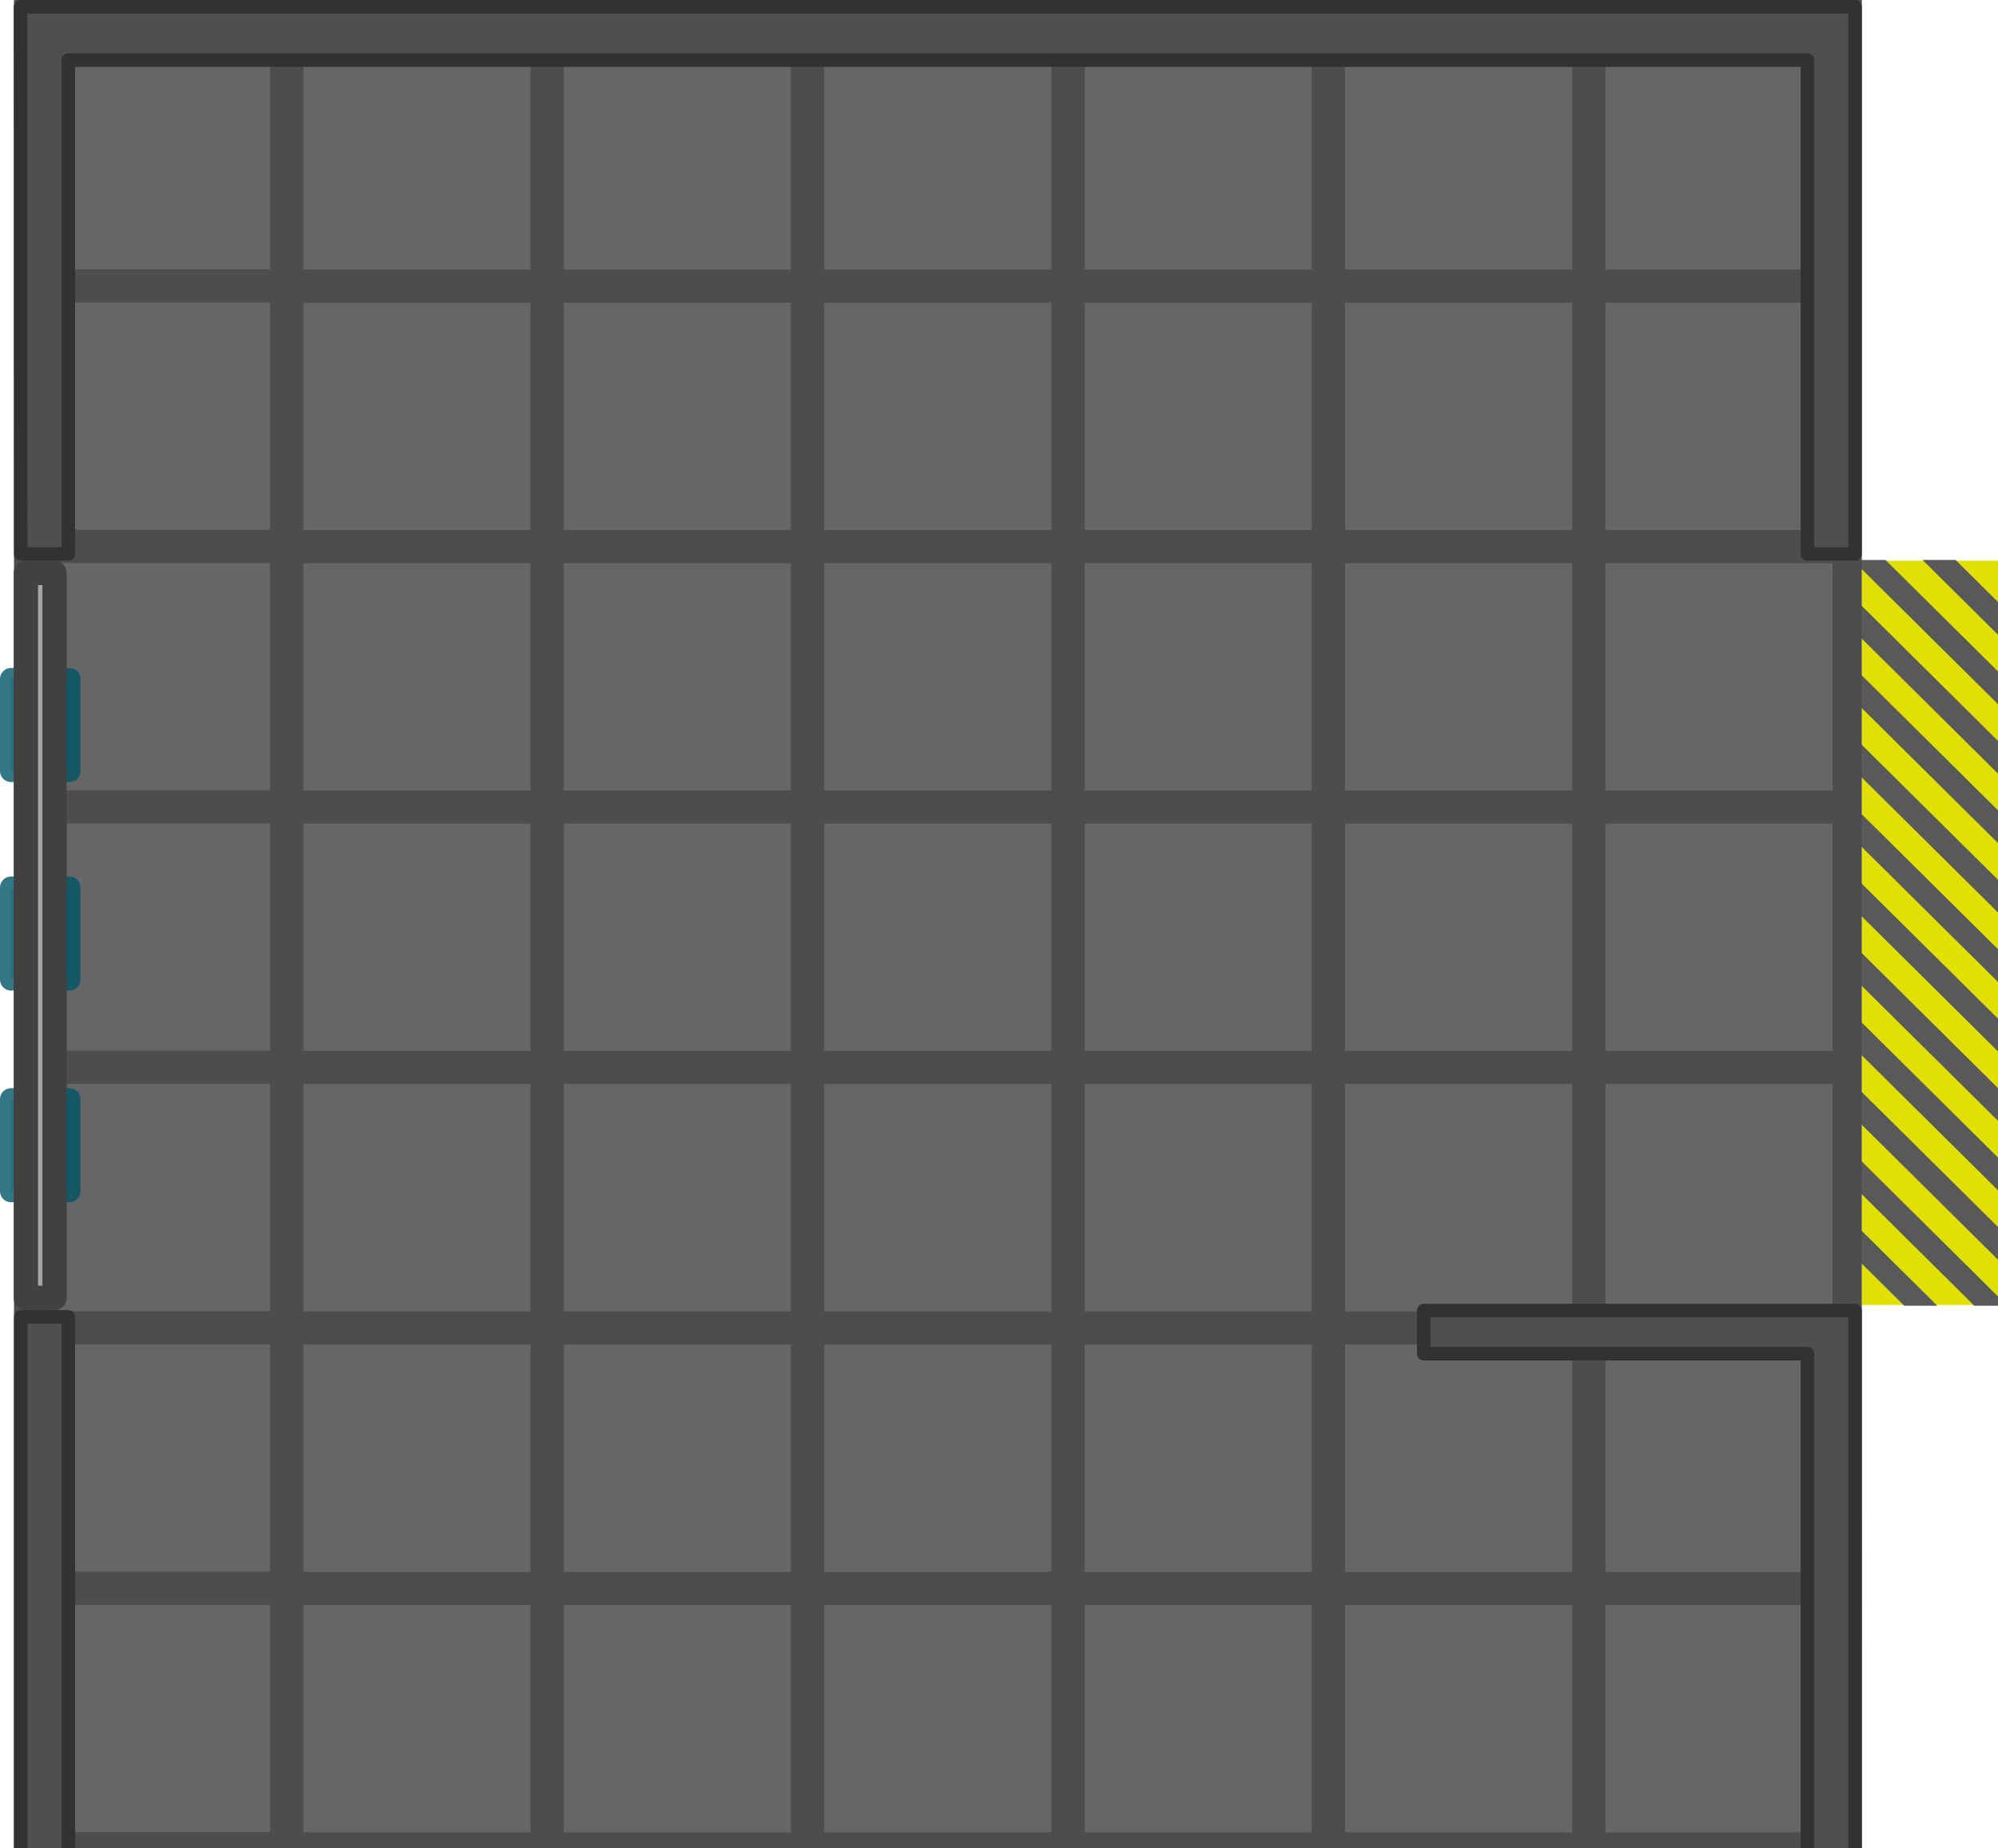 <?xml version="1.0" encoding="UTF-8" standalone="no"?>
<!-- Created with Inkscape (http://www.inkscape.org/) -->

<svg
   width="1307.741"
   height="1209.451"
   viewBox="0 0 346.006 320"
   version="1.1"
   id="svg1"
   xml:space="preserve"
   inkscape:version="1.3.2 (1:1.3.2+202311252150+091e20ef0f)"
   sodipodi:docname="port_warehouse_floor.svg"
   xmlns:inkscape="http://www.inkscape.org/namespaces/inkscape"
   xmlns:sodipodi="http://sodipodi.sourceforge.net/DTD/sodipodi-0.dtd"
   xmlns="http://www.w3.org/2000/svg"
   xmlns:svg="http://www.w3.org/2000/svg"><sodipodi:namedview
     id="namedview1"
     pagecolor="#ffffff"
     bordercolor="#000000"
     borderopacity="0.25"
     inkscape:showpageshadow="2"
     inkscape:pageopacity="0.0"
     inkscape:pagecheckerboard="0"
     inkscape:deskcolor="#d1d1d1"
     inkscape:document-units="px"
     inkscape:zoom="1"
     inkscape:cx="399"
     inkscape:cy="974.5"
     inkscape:window-width="2560"
     inkscape:window-height="1372"
     inkscape:window-x="0"
     inkscape:window-y="0"
     inkscape:window-maximized="1"
     inkscape:current-layer="layer1-2"
     showguides="false" /><defs
     id="defs1" /><g
     inkscape:label="Layer 1"
     inkscape:groupmode="layer"
     id="layer1"
     transform="translate(94.715,8.741)"><g
       inkscape:label="Calque 1"
       id="layer1-2"
       transform="translate(-33.082,147.099)"
       style="stroke-width:1"><rect
         style="fill:#e0e005;fill-opacity:1;stroke-width:2.608;stroke-linecap:round"
         id="rect61"
         width="23.584"
         height="128.866"
         x="-284.373"
         y="-70.119"
         transform="scale(-1)" /><path
         id="rect1"
         style="fill:#595959;fill-opacity:1;stroke-width:0.988;stroke-linecap:round"
         d="m 284.506,-51.468 -7.479,-7.412 h -5.721 l 13.2,13.08 z m 0,12.024 -19.614,-19.436 h -4.235 v 1.472 l 23.849,23.633 z m 0,12.025 -23.849,-23.632 v 5.669 l 23.849,23.632 z m 0,12.024 -23.849,-23.632 v 5.669 l 23.849,23.632 z m 0,12.024 -23.849,-23.632 v 5.669 l 23.849,23.632 z m 0,12.025 -23.849,-23.632 v 5.669 l 23.849,23.632 z m 0,12.024 -23.849,-23.632 v 5.669 l 23.849,23.632 z m 0,12.025 -23.849,-23.632 v 5.669 l 23.849,23.632 z m 0,12.024 -23.849,-23.632 v 5.669 l 23.849,23.632 z m 0,12.025 -23.849,-23.633 v 5.669 l 23.849,23.632 z m 0,12.024 -23.849,-23.632 v 5.669 l 19.614,19.437 h 4.234 z m -10.648,1.473 -13.2,-13.081 v 5.669 l 7.479,7.412 z"
         sodipodi:nodetypes="cccccccccccccccccccccccccccccccccccccccccccccccccccccccccccccc" /><rect
         style="fill:#4d4d4d;fill-opacity:1;stroke:none;stroke-width:5.042;stroke-opacity:1;paint-order:markers stroke fill;stop-color:#000000"
         id="rect3"
         width="320"
         height="320"
         x="-59.211"
         y="-155.84" /><g
         id="g59"
         transform="matrix(0.984,0,0,0.984,1.605,2.33)"
         style="stroke-width:1.016"><g
           id="g10"
           style="stroke-width:1.016"><rect
             style="fill:#666666;stroke:none;stroke-width:5.123;stroke-opacity:1;paint-order:markers stroke fill;stop-color:#000000"
             id="rect4104"
             width="39.969"
             height="40"
             x="-56.711"
             y="-153.34" /><rect
             style="fill:#666666;stroke:none;stroke-width:5.123;stroke-opacity:1;paint-order:markers stroke fill;stop-color:#000000"
             id="rect5"
             width="39.969"
             height="40"
             x="-10.878"
             y="-153.312" /><rect
             style="fill:#666666;stroke:none;stroke-width:5.123;stroke-opacity:1;paint-order:markers stroke fill;stop-color:#000000"
             id="rect6"
             width="39.969"
             height="40"
             x="34.955"
             y="-153.312" /><rect
             style="fill:#666666;stroke:none;stroke-width:5.123;stroke-opacity:1;paint-order:markers stroke fill;stop-color:#000000"
             id="rect7"
             width="39.969"
             height="40"
             x="80.789"
             y="-153.312" /><rect
             style="fill:#666666;stroke:none;stroke-width:5.123;stroke-opacity:1;paint-order:markers stroke fill;stop-color:#000000"
             id="rect8"
             width="39.969"
             height="40"
             x="126.622"
             y="-153.312" /><rect
             style="fill:#666666;stroke:none;stroke-width:5.123;stroke-opacity:1;paint-order:markers stroke fill;stop-color:#000000"
             id="rect9"
             width="39.969"
             height="40"
             x="172.455"
             y="-153.312" /><rect
             style="fill:#666666;stroke:none;stroke-width:5.123;stroke-opacity:1;paint-order:markers stroke fill;stop-color:#000000"
             id="rect10"
             width="39.969"
             height="40"
             x="218.289"
             y="-153.312" /></g><g
           id="g17"
           transform="translate(1.9073486e-6,45.833)"
           style="stroke-width:1.016"><rect
             style="fill:#666666;stroke:none;stroke-width:5.123;stroke-opacity:1;paint-order:markers stroke fill;stop-color:#000000"
             id="rect11"
             width="39.969"
             height="40"
             x="-56.711"
             y="-153.34" /><rect
             style="fill:#666666;stroke:none;stroke-width:5.123;stroke-opacity:1;paint-order:markers stroke fill;stop-color:#000000"
             id="rect12"
             width="39.969"
             height="40"
             x="-10.878"
             y="-153.312" /><rect
             style="fill:#666666;stroke:none;stroke-width:5.123;stroke-opacity:1;paint-order:markers stroke fill;stop-color:#000000"
             id="rect13"
             width="39.969"
             height="40"
             x="34.955"
             y="-153.312" /><rect
             style="fill:#666666;stroke:none;stroke-width:5.123;stroke-opacity:1;paint-order:markers stroke fill;stop-color:#000000"
             id="rect14"
             width="39.969"
             height="40"
             x="80.789"
             y="-153.312" /><rect
             style="fill:#666666;stroke:none;stroke-width:5.123;stroke-opacity:1;paint-order:markers stroke fill;stop-color:#000000"
             id="rect15"
             width="39.969"
             height="40"
             x="126.622"
             y="-153.312" /><rect
             style="fill:#666666;stroke:none;stroke-width:5.123;stroke-opacity:1;paint-order:markers stroke fill;stop-color:#000000"
             id="rect16"
             width="39.969"
             height="40"
             x="172.455"
             y="-153.312" /><rect
             style="fill:#666666;stroke:none;stroke-width:5.123;stroke-opacity:1;paint-order:markers stroke fill;stop-color:#000000"
             id="rect17"
             width="39.969"
             height="40"
             x="218.289"
             y="-153.312" /></g><g
           id="g24"
           transform="translate(0,229.167)"
           style="stroke-width:1.016"><rect
             style="fill:#666666;stroke:none;stroke-width:5.123;stroke-opacity:1;paint-order:markers stroke fill;stop-color:#000000"
             id="rect18"
             width="39.969"
             height="40"
             x="-56.711"
             y="-153.34" /><rect
             style="fill:#666666;stroke:none;stroke-width:5.123;stroke-opacity:1;paint-order:markers stroke fill;stop-color:#000000"
             id="rect19"
             width="39.969"
             height="40"
             x="-10.878"
             y="-153.312" /><rect
             style="fill:#666666;stroke:none;stroke-width:5.123;stroke-opacity:1;paint-order:markers stroke fill;stop-color:#000000"
             id="rect20"
             width="39.969"
             height="40"
             x="34.955"
             y="-153.312" /><rect
             style="fill:#666666;stroke:none;stroke-width:5.123;stroke-opacity:1;paint-order:markers stroke fill;stop-color:#000000"
             id="rect21"
             width="39.969"
             height="40"
             x="80.789"
             y="-153.312" /><rect
             style="fill:#666666;stroke:none;stroke-width:5.123;stroke-opacity:1;paint-order:markers stroke fill;stop-color:#000000"
             id="rect22"
             width="39.969"
             height="40"
             x="126.622"
             y="-153.312" /><rect
             style="fill:#666666;stroke:none;stroke-width:5.123;stroke-opacity:1;paint-order:markers stroke fill;stop-color:#000000"
             id="rect23"
             width="39.969"
             height="40"
             x="172.455"
             y="-153.312" /><rect
             style="fill:#666666;stroke:none;stroke-width:5.123;stroke-opacity:1;paint-order:markers stroke fill;stop-color:#000000"
             id="rect24"
             width="39.969"
             height="40"
             x="218.289"
             y="-153.312" /></g><g
           id="g37"
           transform="translate(0,275)"
           style="stroke-width:1.016"><rect
             style="fill:#666666;stroke:none;stroke-width:5.123;stroke-opacity:1;paint-order:markers stroke fill;stop-color:#000000"
             id="rect31"
             width="39.969"
             height="40"
             x="-56.711"
             y="-153.34" /><rect
             style="fill:#666666;stroke:none;stroke-width:5.123;stroke-opacity:1;paint-order:markers stroke fill;stop-color:#000000"
             id="rect32"
             width="39.969"
             height="40"
             x="-10.878"
             y="-153.312" /><rect
             style="fill:#666666;stroke:none;stroke-width:5.123;stroke-opacity:1;paint-order:markers stroke fill;stop-color:#000000"
             id="rect33"
             width="39.969"
             height="40"
             x="34.955"
             y="-153.312" /><rect
             style="fill:#666666;stroke:none;stroke-width:5.123;stroke-opacity:1;paint-order:markers stroke fill;stop-color:#000000"
             id="rect34"
             width="39.969"
             height="40"
             x="80.789"
             y="-153.312" /><rect
             style="fill:#666666;stroke:none;stroke-width:5.123;stroke-opacity:1;paint-order:markers stroke fill;stop-color:#000000"
             id="rect35"
             width="39.969"
             height="40"
             x="126.622"
             y="-153.312" /><rect
             style="fill:#666666;stroke:none;stroke-width:5.123;stroke-opacity:1;paint-order:markers stroke fill;stop-color:#000000"
             id="rect36"
             width="39.969"
             height="40"
             x="172.455"
             y="-153.312" /><rect
             style="fill:#666666;stroke:none;stroke-width:5.123;stroke-opacity:1;paint-order:markers stroke fill;stop-color:#000000"
             id="rect37"
             width="39.969"
             height="40"
             x="218.289"
             y="-153.312" /></g><g
           id="g44"
           transform="translate(0,91.667)"
           style="stroke-width:1.016"><rect
             style="fill:#666666;stroke:none;stroke-width:5.123;stroke-opacity:1;paint-order:markers stroke fill;stop-color:#000000"
             id="rect38"
             width="39.969"
             height="40"
             x="-56.711"
             y="-153.34" /><rect
             style="fill:#666666;stroke:none;stroke-width:5.123;stroke-opacity:1;paint-order:markers stroke fill;stop-color:#000000"
             id="rect39"
             width="39.969"
             height="40"
             x="-10.878"
             y="-153.312" /><rect
             style="fill:#666666;stroke:none;stroke-width:5.123;stroke-opacity:1;paint-order:markers stroke fill;stop-color:#000000"
             id="rect40"
             width="39.969"
             height="40"
             x="34.955"
             y="-153.312" /><rect
             style="fill:#666666;stroke:none;stroke-width:5.123;stroke-opacity:1;paint-order:markers stroke fill;stop-color:#000000"
             id="rect41"
             width="39.969"
             height="40"
             x="80.789"
             y="-153.312" /><rect
             style="fill:#666666;stroke:none;stroke-width:5.123;stroke-opacity:1;paint-order:markers stroke fill;stop-color:#000000"
             id="rect42"
             width="39.969"
             height="40"
             x="126.622"
             y="-153.312" /><rect
             style="fill:#666666;stroke:none;stroke-width:5.123;stroke-opacity:1;paint-order:markers stroke fill;stop-color:#000000"
             id="rect43"
             width="39.969"
             height="40"
             x="172.455"
             y="-153.312" /><rect
             style="fill:#666666;stroke:none;stroke-width:5.123;stroke-opacity:1;paint-order:markers stroke fill;stop-color:#000000"
             id="rect44"
             width="39.969"
             height="40"
             x="218.289"
             y="-153.312" /></g><g
           id="g51"
           transform="translate(0,183.333)"
           style="stroke-width:1.016"><rect
             style="fill:#666666;stroke:none;stroke-width:5.123;stroke-opacity:1;paint-order:markers stroke fill;stop-color:#000000"
             id="rect45"
             width="39.969"
             height="40"
             x="-56.711"
             y="-153.34" /><rect
             style="fill:#666666;stroke:none;stroke-width:5.123;stroke-opacity:1;paint-order:markers stroke fill;stop-color:#000000"
             id="rect46"
             width="39.969"
             height="40"
             x="-10.878"
             y="-153.312" /><rect
             style="fill:#666666;stroke:none;stroke-width:5.123;stroke-opacity:1;paint-order:markers stroke fill;stop-color:#000000"
             id="rect47"
             width="39.969"
             height="40"
             x="34.955"
             y="-153.312" /><rect
             style="fill:#666666;stroke:none;stroke-width:5.123;stroke-opacity:1;paint-order:markers stroke fill;stop-color:#000000"
             id="rect48"
             width="39.969"
             height="40"
             x="80.789"
             y="-153.312" /><rect
             style="fill:#666666;stroke:none;stroke-width:5.123;stroke-opacity:1;paint-order:markers stroke fill;stop-color:#000000"
             id="rect49"
             width="39.969"
             height="40"
             x="126.622"
             y="-153.312" /><rect
             style="fill:#666666;stroke:none;stroke-width:5.123;stroke-opacity:1;paint-order:markers stroke fill;stop-color:#000000"
             id="rect50"
             width="39.969"
             height="40"
             x="172.455"
             y="-153.312" /><rect
             style="fill:#666666;stroke:none;stroke-width:5.123;stroke-opacity:1;paint-order:markers stroke fill;stop-color:#000000"
             id="rect51"
             width="39.969"
             height="40"
             x="218.289"
             y="-153.312" /></g><g
           id="g58"
           transform="translate(0,137.5)"
           style="stroke-width:1.016"><rect
             style="fill:#666666;stroke:none;stroke-width:5.123;stroke-opacity:1;paint-order:markers stroke fill;stop-color:#000000"
             id="rect52"
             width="39.969"
             height="40"
             x="-56.711"
             y="-153.34" /><rect
             style="fill:#666666;stroke:none;stroke-width:5.123;stroke-opacity:1;paint-order:markers stroke fill;stop-color:#000000"
             id="rect53"
             width="39.969"
             height="40"
             x="-10.878"
             y="-153.312" /><rect
             style="fill:#666666;stroke:none;stroke-width:5.123;stroke-opacity:1;paint-order:markers stroke fill;stop-color:#000000"
             id="rect54"
             width="39.969"
             height="40"
             x="34.955"
             y="-153.312" /><rect
             style="fill:#666666;stroke:none;stroke-width:5.123;stroke-opacity:1;paint-order:markers stroke fill;stop-color:#000000"
             id="rect55"
             width="39.969"
             height="40"
             x="80.789"
             y="-153.312" /><rect
             style="fill:#666666;stroke:none;stroke-width:5.123;stroke-opacity:1;paint-order:markers stroke fill;stop-color:#000000"
             id="rect56"
             width="39.969"
             height="40"
             x="126.622"
             y="-153.312" /><rect
             style="fill:#666666;stroke:none;stroke-width:5.123;stroke-opacity:1;paint-order:markers stroke fill;stop-color:#000000"
             id="rect57"
             width="39.969"
             height="40"
             x="172.455"
             y="-153.312" /><rect
             style="fill:#666666;stroke:none;stroke-width:5.123;stroke-opacity:1;paint-order:markers stroke fill;stop-color:#000000"
             id="rect58"
             width="39.969"
             height="40"
             x="218.289"
             y="-153.312" /></g></g><path
         id="rect1-6-0-3"
         style="fill:#4f4f4f;fill-opacity:1;stroke:#323232;stroke-width:2.347;stroke-linejoin:round;stroke-dasharray:none;stroke-opacity:1"
         d="m 259.616,164.16 c 0.014,-31.024 0,-62.048 0,-93.072 H 184.932 v 7.47 h 66.447 l 2.4e-4,85.602"
         sodipodi:nodetypes="cccccc" /><path
         id="path2"
         style="fill:#4f4f4f;stroke:#323232;stroke-width:2.347;stroke-linecap:butt;stroke-linejoin:round;stroke-dasharray:none"
         d="m -58.079,-154.667 0.041,94.746 h 8.236 V -145.431 H 251.379 l 5e-5,85.511 h 8.237 l -8e-5,-94.746 z"
         sodipodi:nodetypes="ccccccccc" /><path
         id="path3"
         style="fill:#4f4f4f;stroke:#323232;stroke-width:2.347;stroke-linecap:butt;stroke-linejoin:round;stroke-dasharray:none"
         d="M -58.037,164.161 V 72.181 h 8.236 V 164.161"
         sodipodi:nodetypes="cccc" /><rect
         style="fill:#0094b2;fill-opacity:0.3;stroke:#005465;stroke-width:3.829;stroke-linecap:square;stroke-linejoin:round;stroke-dasharray:none;stroke-opacity:0.8;paint-order:stroke fill markers;stop-color:#000000"
         id="rect27290-6"
         width="10.102"
         height="15.927"
         x="-59.718"
         y="-2.16" /><rect
         style="fill:#0094b2;fill-opacity:0.3;stroke:#005465;stroke-width:3.829;stroke-linecap:square;stroke-linejoin:round;stroke-dasharray:none;stroke-opacity:0.8;paint-order:stroke fill markers;stop-color:#000000"
         id="rect27290-1-4"
         width="10.102"
         height="15.927"
         x="-59.718"
         y="34.49" /><rect
         style="fill:#0094b2;fill-opacity:0.3;stroke:#005465;stroke-width:3.829;stroke-linecap:square;stroke-linejoin:round;stroke-dasharray:none;stroke-opacity:0.8;paint-order:stroke fill markers;stop-color:#000000"
         id="rect27290-8-6"
         width="10.102"
         height="15.927"
         x="-59.718"
         y="-38.27" /><rect
         style="fill:#a6a6a6;fill-opacity:1;stroke:#414141;stroke-width:4.204;stroke-linecap:square;stroke-linejoin:round;stroke-dasharray:none;stroke-opacity:1;paint-order:stroke fill markers;stop-color:#000000"
         id="rect25782-3"
         width="4.966"
         height="125.523"
         x="-57.15"
         y="-56.629" /></g></g></svg>

